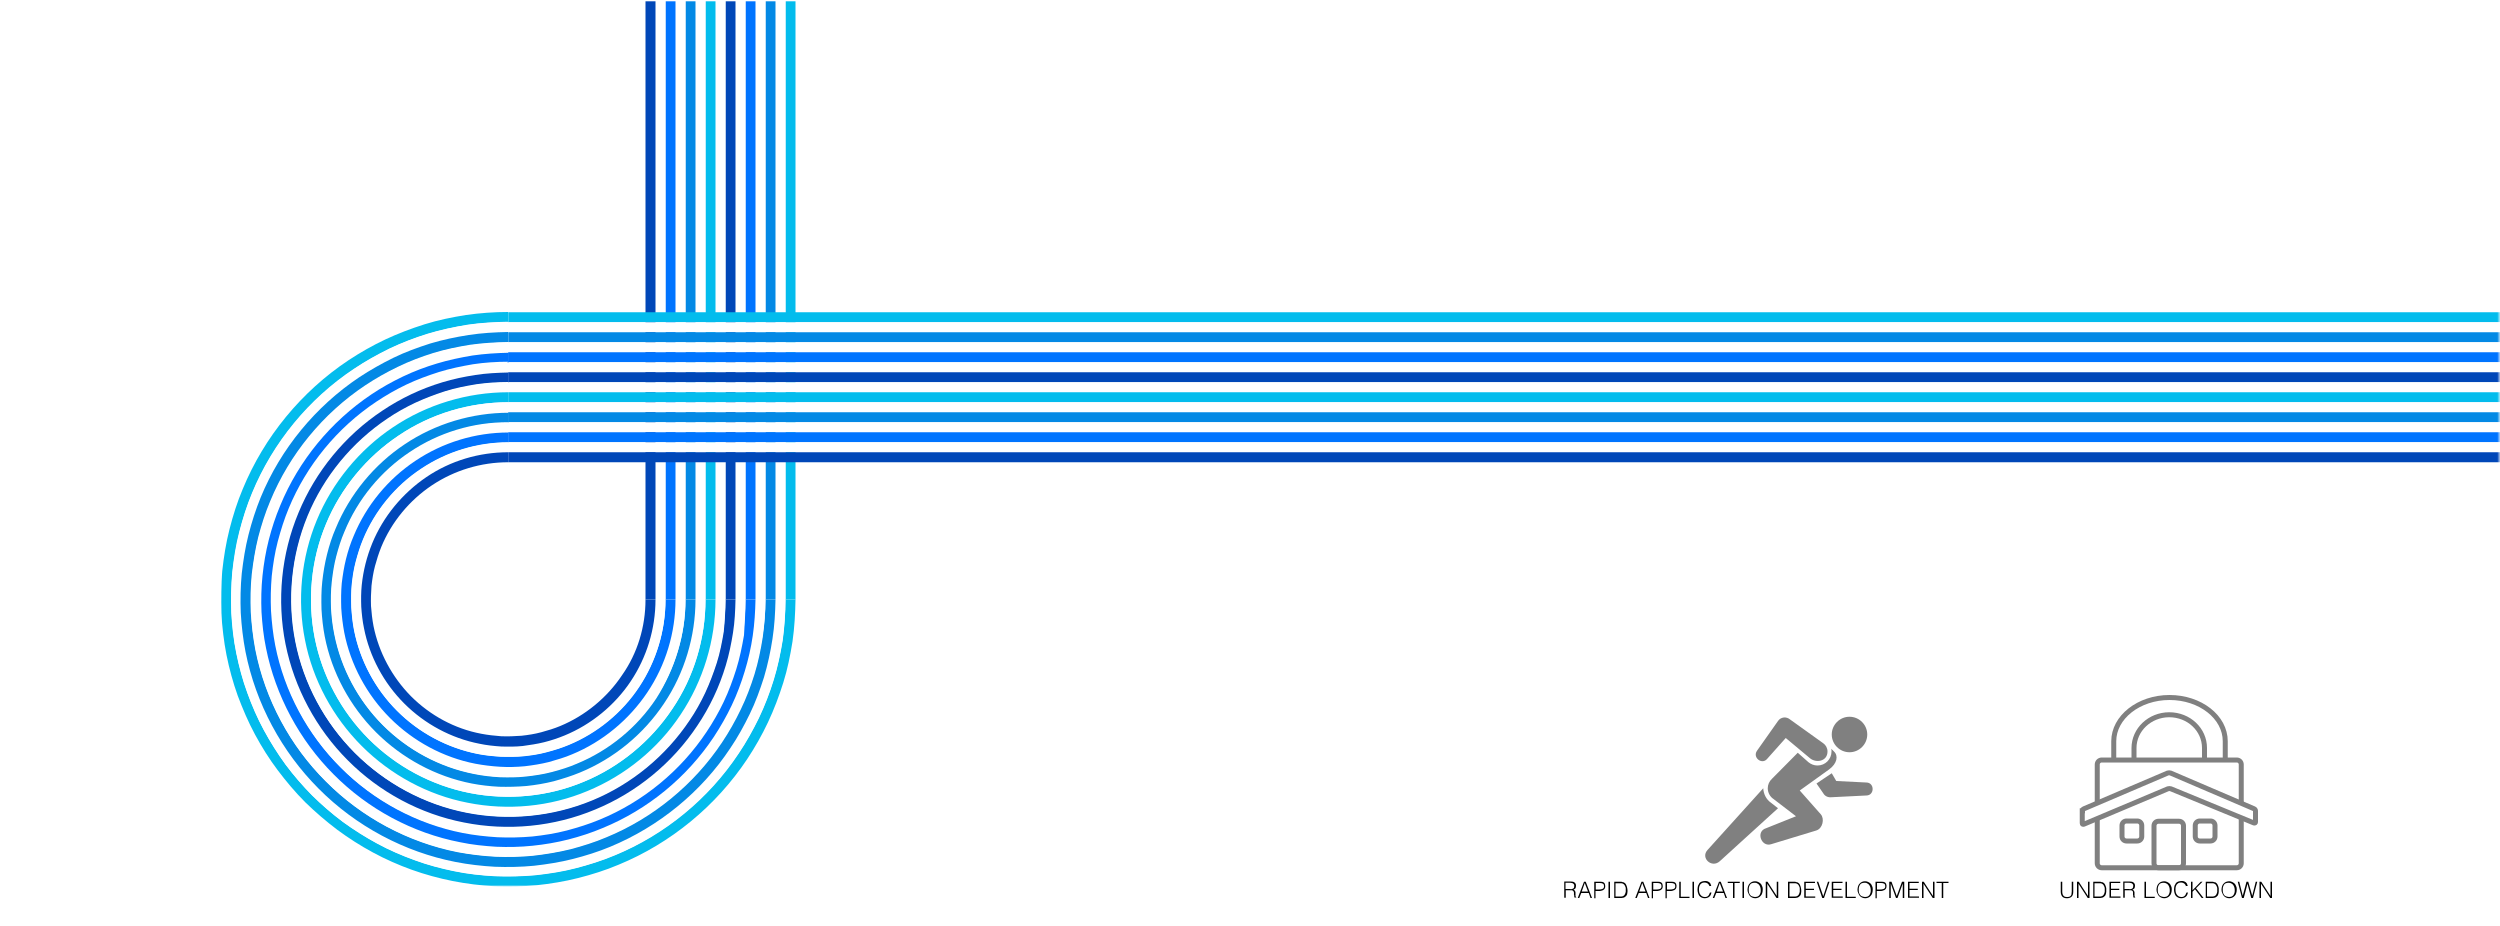 <?xml version="1.0" encoding="utf-8"?>
<!-- Generator: Adobe Illustrator 25.3.1, SVG Export Plug-In . SVG Version: 6.00 Build 0)  -->
<svg version="1.0" id="Layer_1" xmlns="http://www.w3.org/2000/svg" xmlns:xlink="http://www.w3.org/1999/xlink" x="0px" y="0px"
	 viewBox="0 0 1000 370.2" style="enable-background:new 0 0 1000 370.2;" xml:space="preserve">
<style type="text/css">
	.st0{fill:#FFFFFF;}
	.st1{filter:url(#Adobe_OpacityMaskFilter);}
	.st2{fill:url(#SVGID_2_);}
	.st3{mask:url(#SVGID_1_);}
	.st4{fill:none;}
	.st5{fill:#03BCED;}
	.st6{fill:#0389E5;}
	.st7{fill:#0074FF;}
	.st8{fill:#0047B8;}
	.st9{fill-rule:evenodd;clip-rule:evenodd;fill:#808080;}
	.st10{fill:none;stroke:#808080;stroke-width:2;stroke-miterlimit:10;}
</style>
<rect class="st0" width="1000" height="370.2"/>
<defs>
	<filter id="Adobe_OpacityMaskFilter" filterUnits="userSpaceOnUse" x="88.4" y="0.4" width="911.6" height="354.3">
		<feColorMatrix  type="matrix" values="1 0 0 0 0  0 1 0 0 0  0 0 1 0 0  0 0 0 1 0"/>
	</filter>
</defs>
<mask maskUnits="userSpaceOnUse" x="88.4" y="0.4" width="911.6" height="354.3" id="SVGID_1_">
	<g id="gradient" class="st1">
		<linearGradient id="SVGID_2_" gradientUnits="userSpaceOnUse" x1="76.141" y1="180.168" x2="1000" y2="180.168">
			<stop  offset="0.47" style="stop-color:#FFFFFF"/>
			<stop  offset="0.616" style="stop-color:#AAAAAA"/>
			<stop  offset="0.754" style="stop-color:#616161"/>
			<stop  offset="0.868" style="stop-color:#2D2D2D"/>
			<stop  offset="0.953" style="stop-color:#0C0C0C"/>
			<stop  offset="1" style="stop-color:#000000"/>
		</linearGradient>
		<path class="st2" d="M1000,360.3H76.1V0H1000V360.3z"/>
	</g>
</mask>
<g class="st3">
	<g>
		<g>
			<g>
				<path class="st4" d="M318.2,239.8h-60c0,10.9-3.2,21.5-9.2,30.5c-6,9-14.7,16.2-24.7,20.3c-2.5,1-5,1.8-7.6,2.5
					c-2.6,0.7-5.3,1.1-7.9,1.4c-2.7,0.2-5.4,0.3-8.1,0.2c-2.7-0.2-5.4-0.5-8-1c-10.5-2.1-20.4-7.4-28.1-15c-7.7-7.7-13-17.5-15-28.1
					c-0.5-2.6-0.8-5.3-1-8c-0.1-2.7,0-5.4,0.2-8.1c0.3-2.7,0.7-5.3,1.4-7.9c0.7-2.6,1.5-5.2,2.5-7.6c4.1-9.9,11.3-18.7,20.3-24.7
					c9-6,19.6-9.2,30.5-9.2v-60c-5.6,0.1-11.2,0.4-16.8,1.2c-5.6,0.9-11.1,2-16.5,3.7c-5.4,1.7-10.7,3.7-15.8,6.1
					c-5.1,2.4-10,5.2-14.7,8.3c-18.8,12.5-33.7,30.6-42.3,51.5c-2.2,5.2-3.9,10.6-5.3,16.1c-1.4,5.5-2.3,11.1-2.9,16.7
					c-0.5,5.6-0.6,11.2-0.4,16.8c0.3,5.6,1,11.2,2.1,16.8c1.1,5.5,2.6,11,4.5,16.3c1.9,5.3,4.2,10.5,6.9,15.5
					c2.7,5,5.7,9.7,9.1,14.3c3.4,4.5,7.1,8.8,11,12.8c4,4,8.3,7.6,12.8,11c4.5,3.4,9.3,6.4,14.3,9.1c5,2.7,10.2,4.9,15.5,6.9
					c5.3,1.9,10.8,3.4,16.3,4.5c5.5,1.1,11.2,1.7,16.8,2.1c5.6,0.2,11.2,0.1,16.8-0.4c5.6-0.6,11.2-1.5,16.7-2.9
					c5.5-1.4,10.9-3.1,16.1-5.3c20.9-8.6,39-23.5,51.5-42.3c3.1-4.7,5.9-9.6,8.3-14.7c2.4-5.1,4.4-10.4,6.1-15.8
					c1.7-5.4,2.8-10.9,3.7-16.5C317.8,251.1,318.2,245.4,318.2,239.8z"/>
				<path class="st5" d="M314.2,239.8h4c-0.1,5.6-0.4,11.2-1.2,16.8c-0.9,5.6-2,11.1-3.7,16.5c-1.7,5.4-3.7,10.7-6.1,15.8
					c-2.4,5.1-5.2,10-8.3,14.7c-12.5,18.8-30.6,33.7-51.5,42.3c-5.2,2.2-10.6,3.9-16.1,5.3c-5.5,1.4-11.1,2.3-16.7,2.9
					c-5.6,0.5-11.2,0.6-16.8,0.4c-5.6-0.3-11.2-1-16.8-2.1c-5.5-1.1-11-2.6-16.3-4.5c-5.3-1.9-10.5-4.2-15.5-6.9
					c-5-2.7-9.7-5.7-14.3-9.1c-4.5-3.4-8.8-7.1-12.8-11c-4-4-7.6-8.3-11-12.8c-3.4-4.5-6.4-9.3-9.1-14.3c-2.7-5-4.9-10.2-6.9-15.5
					c-1.9-5.3-3.4-10.8-4.5-16.3c-1.1-5.5-1.7-11.2-2.1-16.8c-0.2-5.6-0.1-11.2,0.4-16.8c0.6-5.6,1.5-11.2,2.9-16.7
					c1.4-5.5,3.1-10.9,5.3-16.1c8.6-20.9,23.5-39,42.3-51.5c4.7-3.1,9.6-5.9,14.7-8.3c5.1-2.4,10.4-4.4,15.8-6.1
					c5.4-1.7,10.9-2.8,16.5-3.7c5.6-0.8,11.2-1.2,16.8-1.2v4c-5.4,0.1-10.9,0.4-16.2,1.2c-5.4,0.8-10.7,2-15.9,3.6
					c-5.2,1.6-10.3,3.5-15.2,5.9c-4.9,2.4-9.7,5-14.2,8.1c-18.1,12.1-32.5,29.6-40.8,49.7c-2.1,5-3.8,10.2-5.1,15.5
					c-1.3,5.3-2.2,10.7-2.8,16.1c-0.5,5.4-0.6,10.8-0.4,16.3c0.3,5.4,0.9,10.8,2,16.2c1.1,5.3,2.5,10.6,4.4,15.8
					c1.9,5.1,4,10.1,6.6,14.9c2.6,4.8,5.5,9.4,8.7,13.8c3.3,4.4,6.8,8.5,10.6,12.3c3.9,3.8,8,7.4,12.3,10.6c4.4,3.2,9,6.1,13.8,8.7
					c4.8,2.6,9.8,4.8,14.9,6.6c5.1,1.9,10.4,3.3,15.8,4.4c5.3,1.1,10.8,1.7,16.2,2c5.4,0.2,10.8,0.1,16.3-0.4
					c5.4-0.6,10.8-1.4,16.1-2.8c5.3-1.4,10.5-3,15.5-5.1c20.2-8.3,37.7-22.7,49.7-40.8c3-4.5,5.7-9.3,8.1-14.2
					c2.3-4.9,4.3-10,5.9-15.2c1.6-5.2,2.7-10.6,3.6-15.9C313.8,250.7,314.2,245.3,314.2,239.8z"/>
				<g>
					<path class="st0" d="M310.2,239.8h4c-0.1,5.4-0.4,10.9-1.2,16.2c-0.8,5.4-2,10.7-3.6,15.9c-1.6,5.2-3.5,10.3-5.9,15.2
						c-2.4,4.9-5,9.7-8.1,14.2c-12.1,18.1-29.6,32.5-49.7,40.8c-5,2.1-10.2,3.8-15.5,5.1c-5.3,1.3-10.7,2.2-16.1,2.8
						c-5.4,0.5-10.8,0.6-16.3,0.4c-5.4-0.3-10.8-0.9-16.2-2c-5.3-1.1-10.6-2.5-15.8-4.4c-5.1-1.9-10.1-4-14.9-6.6
						c-4.8-2.6-9.4-5.5-13.8-8.7c-4.4-3.3-8.5-6.8-12.3-10.6c-3.8-3.9-7.4-8-10.6-12.3c-3.2-4.4-6.1-9-8.7-13.8
						c-2.6-4.8-4.8-9.8-6.6-14.9c-1.9-5.1-3.3-10.4-4.4-15.8c-1.1-5.3-1.7-10.8-2-16.2c-0.2-5.4-0.1-10.8,0.4-16.3
						c0.6-5.4,1.4-10.8,2.8-16.1c1.4-5.3,3-10.5,5.1-15.5c8.3-20.2,22.7-37.7,40.8-49.7c4.5-3,9.3-5.7,14.2-8.1
						c4.9-2.3,10-4.3,15.2-5.9c5.2-1.6,10.6-2.7,15.9-3.6c5.4-0.8,10.8-1.1,16.2-1.2v4c-5.2,0.1-10.5,0.4-15.7,1.2
						c-5.2,0.8-10.3,1.9-15.4,3.4c-5,1.6-10,3.4-14.7,5.7c-4.7,2.3-9.3,4.8-13.7,7.8c-17.5,11.6-31.3,28.5-39.4,48
						c-2,4.8-3.6,9.9-4.9,15c-1.3,5.1-2.1,10.3-2.7,15.5c-0.5,5.2-0.6,10.5-0.4,15.7c0.3,5.2,0.9,10.5,1.9,15.6
						c4,20.6,14.4,40,29.3,54.8c14.8,14.8,34.1,25.2,54.8,29.3c5.2,1,10.4,1.6,15.6,1.9c5.2,0.2,10.5,0.1,15.7-0.4
						c5.2-0.6,10.4-1.4,15.5-2.7c5.1-1.3,10.1-2.9,15-4.9c19.4-8,36.3-21.9,48-39.4c2.9-4.4,5.5-9,7.8-13.7
						c2.3-4.7,4.1-9.7,5.7-14.7c1.5-5,2.6-10.2,3.4-15.4C309.8,250.3,310.2,245.1,310.2,239.8z"/>
				</g>
				<path class="st6" d="M306.2,239.8h4c-0.1,5.2-0.4,10.5-1.2,15.7c-0.8,5.2-1.9,10.3-3.4,15.4c-1.6,5-3.4,10-5.7,14.7
					c-2.3,4.7-4.8,9.3-7.8,13.7c-11.6,17.5-28.5,31.3-48,39.4c-4.8,2-9.9,3.6-15,4.9c-5.1,1.3-10.3,2.1-15.5,2.7
					c-5.2,0.5-10.5,0.6-15.7,0.4c-5.2-0.3-10.5-0.9-15.6-1.9c-20.6-4-40-14.4-54.8-29.3c-14.8-14.8-25.2-34.1-29.3-54.8
					c-1-5.2-1.6-10.4-1.9-15.6c-0.2-5.2-0.1-10.5,0.4-15.7c0.6-5.2,1.4-10.4,2.7-15.5c1.3-5.1,2.9-10.1,4.9-15
					c8-19.4,21.9-36.3,39.4-48c4.4-2.9,9-5.5,13.7-7.8c4.7-2.3,9.7-4.1,14.7-5.7c5-1.5,10.2-2.6,15.4-3.4c5.2-0.8,10.4-1.1,15.7-1.2
					v4c-5,0.1-10.1,0.4-15.1,1.1c-5,0.8-9.9,1.8-14.8,3.3c-4.8,1.5-9.6,3.3-14.1,5.5c-4.6,2.2-9,4.7-13.2,7.5
					c-16.8,11.2-30.2,27.5-37.9,46.2c-2,4.7-3.5,9.5-4.8,14.4c-1.2,4.9-2,9.9-2.6,14.9c-0.5,5-0.6,10.1-0.4,15.1
					c0.3,5,0.9,10.1,1.8,15c3.9,19.9,13.9,38.5,28.2,52.7c14.2,14.3,32.8,24.3,52.7,28.2c5,1,10,1.6,15,1.8c5,0.2,10.1,0.1,15.1-0.4
					c5-0.5,10-1.3,14.9-2.6c4.9-1.3,9.7-2.8,14.4-4.8c18.7-7.7,35-21.1,46.2-37.9c2.8-4.2,5.3-8.6,7.5-13.2c2.2-4.6,4-9.3,5.5-14.1
					c1.5-4.8,2.5-9.8,3.3-14.8C305.8,249.9,306.2,244.9,306.2,239.8z"/>
				<g>
					<path class="st0" d="M302.2,239.8h4c-0.1,5-0.4,10.1-1.1,15.1c-0.8,5-1.8,9.9-3.3,14.8c-1.5,4.8-3.3,9.6-5.5,14.1
						c-2.2,4.6-4.7,9-7.5,13.2c-11.2,16.8-27.5,30.2-46.2,37.9c-4.7,2-9.5,3.5-14.4,4.8c-4.9,1.2-9.9,2-14.9,2.6
						c-5,0.5-10.1,0.6-15.1,0.4c-5-0.3-10.1-0.9-15-1.8c-19.9-3.9-38.5-13.9-52.7-28.2c-14.3-14.2-24.3-32.8-28.2-52.7
						c-1-5-1.6-10-1.8-15c-0.2-5-0.1-10.1,0.4-15.1c0.5-5,1.3-10,2.6-14.9c1.3-4.9,2.8-9.7,4.8-14.4c7.7-18.7,21.1-35,37.9-46.2
						c4.2-2.8,8.6-5.3,13.2-7.5c4.6-2.2,9.3-4,14.1-5.5c4.8-1.5,9.8-2.5,14.8-3.3c5-0.7,10-1.1,15.1-1.1v4
						c-4.8,0.1-9.7,0.4-14.5,1.1c-4.8,0.7-9.6,1.8-14.2,3.2c-4.6,1.4-9.2,3.1-13.6,5.2c-4.4,2.1-8.6,4.5-12.7,7.2
						c-16.2,10.8-29,26.4-36.4,44.4c-1.9,4.5-3.4,9.1-4.6,13.8c-1.2,4.7-2,9.5-2.5,14.3c-0.5,4.8-0.6,9.7-0.4,14.5
						c0.3,4.8,0.8,9.7,1.8,14.4c3.7,19.1,13.3,36.9,27.1,50.6c13.7,13.7,31.6,23.3,50.6,27.1c4.8,1,9.6,1.5,14.4,1.8
						c4.8,0.2,9.7,0.1,14.5-0.4c4.8-0.5,9.6-1.3,14.3-2.5c4.7-1.2,9.3-2.7,13.8-4.6c18-7.4,33.6-20.3,44.4-36.4
						c2.7-4,5.1-8.3,7.2-12.7c2.1-4.4,3.8-8.9,5.2-13.6c1.4-4.6,2.4-9.4,3.2-14.2C301.9,249.5,302.2,244.7,302.2,239.8z"/>
				</g>
				<path class="st7" d="M298.2,239.8h4c-0.1,4.8-0.4,9.7-1.1,14.5c-0.7,4.8-1.8,9.6-3.2,14.2c-1.4,4.6-3.1,9.2-5.2,13.6
					c-2.1,4.4-4.5,8.6-7.2,12.7c-10.8,16.2-26.4,29-44.4,36.4c-4.5,1.9-9.1,3.4-13.8,4.6c-4.7,1.2-9.5,2-14.3,2.5
					c-4.8,0.5-9.7,0.6-14.5,0.4c-4.8-0.3-9.7-0.8-14.4-1.8c-19.1-3.7-36.9-13.3-50.6-27.1c-13.7-13.7-23.3-31.6-27.1-50.6
					c-1-4.8-1.5-9.6-1.8-14.4c-0.2-4.8-0.1-9.7,0.4-14.5c0.5-4.8,1.3-9.6,2.5-14.3c1.2-4.7,2.7-9.3,4.6-13.8
					c7.4-18,20.3-33.6,36.4-44.4c4-2.7,8.3-5.1,12.7-7.2c4.4-2.1,8.9-3.8,13.6-5.2c4.6-1.4,9.4-2.4,14.2-3.2c4.8-0.7,9.7-1,14.5-1.1
					v4c-4.6,0.1-9.3,0.3-13.9,1c-4.6,0.7-9.2,1.7-13.6,3.1c-4.4,1.4-8.8,3-13,5c-4.2,2-8.3,4.3-12.1,6.9
					c-15.5,10.3-27.8,25.3-35,42.6c-1.8,4.3-3.2,8.8-4.4,13.3c-1.1,4.5-1.9,9.1-2.4,13.8c-0.4,4.6-0.5,9.3-0.3,13.9
					c0.3,4.6,0.8,9.3,1.7,13.9c3.6,18.3,12.8,35.4,26,48.6c13.1,13.2,30.3,22.4,48.6,26c4.6,0.9,9.2,1.4,13.9,1.7
					c4.6,0.2,9.3,0.1,13.9-0.3c4.6-0.5,9.2-1.2,13.8-2.4c4.5-1.2,9-2.6,13.3-4.4c17.2-7.1,32.2-19.4,42.6-35
					c2.6-3.9,4.9-7.9,6.9-12.1c2-4.2,3.6-8.6,5-13c1.4-4.5,2.3-9,3.1-13.6C297.9,249.1,298.2,244.5,298.2,239.8z"/>
				<g>
					<path class="st0" d="M294.2,239.8h4c-0.1,4.6-0.3,9.3-1,13.9c-0.7,4.6-1.7,9.2-3.1,13.6c-1.4,4.4-3,8.8-5,13
						c-2,4.2-4.3,8.3-6.9,12.1c-10.3,15.5-25.3,27.8-42.6,35c-4.3,1.8-8.8,3.2-13.3,4.4c-4.5,1.1-9.1,1.9-13.8,2.4
						c-4.6,0.4-9.3,0.5-13.9,0.3c-4.6-0.3-9.3-0.8-13.9-1.7c-18.3-3.6-35.4-12.8-48.6-26c-13.2-13.1-22.4-30.3-26-48.6
						c-0.9-4.6-1.4-9.2-1.7-13.9c-0.2-4.6-0.1-9.3,0.3-13.9c0.5-4.6,1.2-9.2,2.4-13.8c1.2-4.5,2.6-9,4.4-13.3
						c7.1-17.2,19.4-32.2,35-42.6c3.9-2.6,7.9-4.9,12.1-6.9c4.2-2,8.6-3.6,13-5c4.5-1.4,9-2.3,13.6-3.1c4.6-0.7,9.3-1,13.9-1v4
						c-4.5,0.1-8.9,0.3-13.3,1c-4.4,0.7-8.8,1.6-13.1,2.9c-4.3,1.3-8.5,2.9-12.5,4.8c-4,1.9-7.9,4.1-11.6,6.6
						c-14.9,9.9-26.7,24.3-33.5,40.8c-6.9,16.5-8.7,35-5.2,52.5c3.4,17.5,12.2,33.9,24.9,46.5c12.6,12.6,29,21.4,46.5,24.9
						c17.5,3.5,36,1.7,52.5-5.2c16.5-6.8,30.9-18.6,40.8-33.5c2.5-3.7,4.7-7.6,6.6-11.6c1.9-4,3.5-8.2,4.8-12.5
						c1.3-4.3,2.2-8.6,2.9-13.1C293.9,248.7,294.2,244.3,294.2,239.8z"/>
				</g>
				<path class="st8" d="M290.2,239.8h4c-0.1,4.5-0.3,8.9-1,13.3c-0.7,4.4-1.6,8.8-2.9,13.1c-1.3,4.3-2.9,8.5-4.8,12.5
					c-1.9,4-4.1,7.9-6.6,11.6c-9.9,14.9-24.3,26.7-40.8,33.5c-16.5,6.9-35,8.7-52.5,5.2c-17.5-3.4-33.9-12.2-46.5-24.9
					c-12.6-12.6-21.4-29-24.9-46.5c-3.5-17.5-1.7-36,5.2-52.5c6.8-16.5,18.6-30.9,33.5-40.8c3.7-2.5,7.6-4.7,11.6-6.6
					c4-1.9,8.2-3.5,12.5-4.8c4.3-1.3,8.6-2.2,13.1-2.9c4.4-0.7,8.9-0.9,13.3-1v4c-4.3,0.1-8.5,0.3-12.7,0.9
					c-4.2,0.7-8.4,1.5-12.5,2.8c-4.1,1.3-8.1,2.8-11.9,4.6c-3.8,1.9-7.6,3.9-11.1,6.3c-14.2,9.5-25.5,23.2-32,39
					c-6.6,15.8-8.3,33.5-4.9,50.2c3.3,16.8,11.7,32.4,23.8,44.5c12.1,12.1,27.7,20.5,44.5,23.8c16.7,3.3,34.4,1.6,50.2-4.9
					c15.8-6.5,29.5-17.8,39-32c2.4-3.5,4.5-7.3,6.3-11.1c1.8-3.9,3.3-7.9,4.6-11.9c1.3-4.1,2.1-8.3,2.8-12.5
					C289.9,248.4,290.2,244.1,290.2,239.8z"/>
				<g>
					<path class="st0" d="M286.2,239.8h4c-0.1,4.3-0.3,8.5-0.9,12.7c-0.7,4.2-1.5,8.4-2.8,12.5c-1.3,4.1-2.8,8.1-4.6,11.9
						c-1.9,3.8-3.9,7.6-6.3,11.1c-9.5,14.2-23.2,25.5-39,32c-15.8,6.6-33.5,8.3-50.2,4.9c-16.8-3.3-32.4-11.7-44.5-23.8
						c-12.1-12.1-20.5-27.7-23.8-44.5c-3.3-16.7-1.6-34.4,4.9-50.2c6.5-15.8,17.8-29.5,32-39c3.5-2.4,7.3-4.5,11.1-6.3
						c3.9-1.8,7.9-3.3,11.9-4.6c4.1-1.3,8.3-2.1,12.5-2.8c4.2-0.6,8.5-0.9,12.7-0.9v4c-16.3,0-32.5,4.9-46.1,14
						c-13.6,9-24.3,22.2-30.5,37.2c-6.3,15-7.9,31.9-4.7,47.9c3.1,16,11.2,30.9,22.7,42.4c11.5,11.5,26.5,19.6,42.4,22.7
						c16,3.2,32.9,1.5,47.9-4.7c15-6.2,28.2-17,37.2-30.5C281.3,272.4,286.2,256.1,286.2,239.8z"/>
				</g>
				<path class="st5" d="M282.2,239.8h4c0,16.3-4.9,32.5-14,46.1c-9,13.6-22.2,24.3-37.2,30.5c-15,6.3-31.9,7.9-47.9,4.7
					c-16-3.1-30.9-11.2-42.4-22.7C133.2,286.9,125.1,272,122,256c-3.2-16-1.5-32.9,4.7-47.9c6.2-15,17-28.2,30.5-37.2
					c13.5-9.1,29.8-14,46.1-14v4c-15.5,0-31,4.6-43.8,13.3c-12.9,8.6-23.2,21.1-29.1,35.4c-6,14.3-7.5,30.4-4.5,45.6
					c3,15.2,10.6,29.4,21.6,40.4c11,11,25.2,18.6,40.4,21.6c15.2,3,31.3,1.5,45.6-4.5c14.3-5.9,26.8-16.2,35.4-29.1
					C277.6,270.8,282.2,255.4,282.2,239.8z"/>
				<g>
					<path class="st0" d="M278.2,239.8h4c0,15.5-4.6,31-13.3,43.8c-8.6,12.9-21.1,23.2-35.4,29.1c-14.3,6-30.4,7.5-45.6,4.5
						c-15.2-3-29.4-10.6-40.4-21.6c-11-11-18.6-25.2-21.6-40.4c-3-15.2-1.5-31.3,4.5-45.6c5.9-14.3,16.2-26.8,29.1-35.4
						c12.9-8.7,28.3-13.3,43.8-13.3v4c-14.7,0-29.4,4.4-41.6,12.6c-12.3,8.2-22,20-27.6,33.6c-1.4,3.4-2.5,6.9-3.5,10.5
						c-0.9,3.6-1.5,7.2-1.9,10.9c-0.3,3.7-0.4,7.4-0.3,11c0.2,3.7,0.6,7.3,1.3,10.9c2.8,14.4,10.1,27.9,20.5,38.3
						c10.4,10.4,23.9,17.7,38.3,20.5c3.6,0.7,7.3,1.1,10.9,1.3c3.7,0.1,7.4,0.1,11-0.3c3.7-0.4,7.3-1,10.9-1.9
						c3.6-0.9,7.1-2,10.5-3.5c13.6-5.6,25.5-15.4,33.6-27.6C273.8,269.2,278.2,254.6,278.2,239.8z"/>
				</g>
				<path class="st6" d="M274.2,239.8h4c0,14.7-4.4,29.4-12.6,41.6c-8.2,12.3-20,22-33.6,27.6c-3.4,1.4-6.9,2.5-10.5,3.5
					c-3.6,0.9-7.2,1.5-10.9,1.9c-3.7,0.3-7.4,0.4-11,0.3c-3.7-0.2-7.3-0.6-10.9-1.3c-14.4-2.8-27.9-10.1-38.3-20.5
					c-10.4-10.4-17.7-23.9-20.5-38.3c-0.7-3.6-1.1-7.3-1.3-10.9c-0.1-3.7-0.1-7.4,0.3-11c0.4-3.7,1-7.3,1.9-10.9
					c0.9-3.6,2-7.1,3.5-10.5c5.6-13.6,15.4-25.5,27.6-33.6c12.2-8.2,26.9-12.6,41.6-12.6v4c-14,0-27.8,4.2-39.4,11.9
					c-11.6,7.7-20.8,19-26.1,31.8c-1.3,3.2-2.4,6.5-3.3,9.9c-0.9,3.4-1.4,6.8-1.8,10.3c-0.3,3.5-0.4,7-0.3,10.5
					c0.2,3.5,0.6,6.9,1.3,10.4c2.7,13.6,9.5,26.4,19.4,36.3c9.9,9.9,22.6,16.7,36.3,19.4c3.4,0.7,6.9,1.1,10.4,1.3
					c3.5,0.1,7,0.1,10.5-0.3c3.5-0.4,6.9-0.9,10.3-1.8c3.4-0.9,6.7-1.9,9.9-3.3c12.9-5.3,24.1-14.5,31.8-26.1
					C270,267.6,274.2,253.8,274.2,239.8z"/>
				<g>
					<path class="st0" d="M270.2,239.8h4c0,14-4.2,27.8-11.9,39.4c-7.7,11.6-19,20.8-31.8,26.1c-3.2,1.3-6.5,2.4-9.9,3.3
						c-3.4,0.9-6.8,1.4-10.3,1.8c-3.5,0.3-7,0.4-10.5,0.3c-3.5-0.2-6.9-0.6-10.4-1.3c-13.6-2.7-26.4-9.5-36.3-19.4
						c-9.9-9.9-16.7-22.6-19.4-36.3c-0.7-3.4-1.1-6.9-1.3-10.4c-0.1-3.5-0.1-7,0.3-10.5c0.4-3.5,0.9-6.9,1.8-10.3
						c0.9-3.4,1.9-6.7,3.3-9.9c5.3-12.9,14.5-24.1,26.1-31.8c11.6-7.8,25.4-12,39.4-11.9v4c-13.2,0-26.2,3.9-37.2,11.3
						c-10.9,7.3-19.7,17.9-24.7,30c-1.3,3-2.2,6.2-3.1,9.3c-0.8,3.2-1.3,6.4-1.7,9.7c-0.3,3.3-0.4,6.6-0.2,9.9
						c0.2,3.3,0.6,6.6,1.2,9.8c2.5,12.9,9,24.9,18.3,34.2c9.3,9.3,21.4,15.8,34.2,18.3c3.2,0.6,6.5,1,9.8,1.2
						c3.3,0.1,6.6,0.1,9.9-0.2c3.3-0.4,6.5-0.9,9.7-1.7c3.2-0.8,6.3-1.8,9.3-3.1c12.1-5,22.7-13.7,30-24.7
						C266.3,266.1,270.2,253,270.2,239.8z"/>
				</g>
				<path class="st7" d="M266.2,239.8h4c0,13.2-3.9,26.2-11.3,37.2c-7.3,10.9-17.9,19.7-30,24.7c-3,1.3-6.2,2.2-9.3,3.1
					c-3.2,0.8-6.4,1.3-9.7,1.7c-3.3,0.3-6.6,0.4-9.9,0.2c-3.3-0.2-6.6-0.6-9.8-1.2c-12.9-2.5-24.9-9-34.2-18.3
					c-9.3-9.3-15.8-21.4-18.3-34.2c-0.6-3.2-1-6.5-1.2-9.8c-0.1-3.3-0.1-6.6,0.2-9.9c0.4-3.3,0.9-6.5,1.7-9.7
					c0.8-3.2,1.8-6.3,3.1-9.3c5-12.1,13.7-22.7,24.7-30c10.9-7.3,23.9-11.3,37.2-11.3v4c-12.4,0-24.6,3.7-34.9,10.6
					c-10.3,6.8-18.5,16.9-23.2,28.2c-1.2,2.8-2.1,5.8-2.9,8.8c-0.8,3-1.2,6-1.6,9.1c-0.3,3.1-0.3,6.2-0.2,9.3
					c0.2,3.1,0.5,6.2,1.1,9.2c2.4,12.1,8.4,23.4,17.2,32.2c8.8,8.8,20.1,14.8,32.2,17.2c3,0.6,6.1,0.9,9.2,1.1
					c3.1,0.1,6.2,0.1,9.3-0.2c3.1-0.3,6.1-0.8,9.1-1.6c3-0.8,5.9-1.7,8.8-2.9c11.4-4.7,21.4-12.9,28.2-23.2
					C262.5,264.5,266.2,252.3,266.2,239.8z"/>
				<g>
					<path class="st0" d="M262.2,239.8h4c0,12.4-3.7,24.6-10.6,34.9c-6.8,10.3-16.9,18.5-28.2,23.2c-2.8,1.2-5.8,2.1-8.8,2.9
						c-3,0.8-6,1.2-9.1,1.6c-3.1,0.3-6.2,0.3-9.3,0.2c-3.1-0.2-6.2-0.5-9.2-1.1c-12.1-2.4-23.4-8.4-32.2-17.2
						c-8.8-8.8-14.8-20.1-17.2-32.2c-0.6-3-0.9-6.1-1.1-9.2c-0.1-3.1-0.1-6.2,0.2-9.3c0.3-3.1,0.8-6.1,1.6-9.1
						c0.8-3,1.7-5.9,2.9-8.8c4.7-11.4,12.9-21.4,23.2-28.2c10.3-6.9,22.5-10.6,34.9-10.6v4c-11.7,0-23.1,3.5-32.7,9.9
						c-9.6,6.4-17.3,15.8-21.7,26.5c-1.1,2.7-2,5.4-2.7,8.2c-0.7,2.8-1.1,5.7-1.5,8.5c-0.3,2.9-0.3,5.8-0.2,8.7
						c0.2,2.9,0.5,5.8,1.1,8.6c2.2,11.3,7.9,21.9,16.1,30.1c8.2,8.2,18.8,13.9,30.1,16.1c2.8,0.6,5.7,0.9,8.6,1.1
						c2.9,0.1,5.8,0.1,8.7-0.2c2.9-0.3,5.7-0.8,8.5-1.5c2.8-0.7,5.5-1.6,8.2-2.7c10.7-4.4,20-12.1,26.5-21.7
						C258.8,262.9,262.2,251.5,262.2,239.8z"/>
				</g>
				<path class="st8" d="M258.2,239.8h4c0,11.7-3.5,23.1-9.9,32.7c-6.4,9.6-15.8,17.3-26.5,21.7c-2.7,1.1-5.4,2-8.2,2.7
					c-2.8,0.7-5.7,1.1-8.5,1.5c-2.9,0.3-5.8,0.3-8.7,0.2c-2.9-0.2-5.8-0.5-8.6-1.1c-11.3-2.2-21.9-7.9-30.1-16.1
					c-8.2-8.2-13.9-18.8-16.1-30.1c-0.6-2.8-0.9-5.7-1.1-8.6c-0.1-2.9-0.1-5.8,0.2-8.7c0.3-2.9,0.8-5.7,1.5-8.5
					c0.7-2.8,1.6-5.5,2.7-8.2c4.4-10.7,12.1-20,21.7-26.5c9.6-6.5,21-9.9,32.7-9.9v4c-10.9,0-21.5,3.2-30.5,9.2
					c-9,6-16.2,14.7-20.3,24.7c-1,2.5-1.8,5-2.5,7.6c-0.7,2.6-1.1,5.3-1.4,7.9c-0.2,2.7-0.3,5.4-0.2,8.1c0.2,2.7,0.5,5.4,1,8
					c2.1,10.5,7.4,20.4,15,28.1c7.7,7.7,17.5,13,28.1,15c2.6,0.5,5.3,0.8,8,1c2.7,0.1,5.4,0,8.1-0.2c2.7-0.3,5.3-0.7,7.9-1.4
					c2.6-0.7,5.2-1.5,7.6-2.5c9.9-4.1,18.7-11.3,24.7-20.3C255,261.3,258.2,250.7,258.2,239.8z"/>
			</g>
		</g>
	</g>
	<g>
		<g>
			<g>
				<rect x="258.2" y="0.4" class="st4" width="60" height="239.4"/>
				<rect x="314.2" y="0.4" class="st5" width="4" height="239.4"/>
				<g>
					<rect x="310.2" y="0.4" class="st0" width="4" height="239.4"/>
				</g>
				<rect x="306.2" y="0.4" class="st6" width="4" height="239.4"/>
				<g>
					<rect x="302.2" y="0.4" class="st0" width="4" height="239.4"/>
				</g>
				<rect x="298.2" y="0.4" class="st7" width="4" height="239.4"/>
				<g>
					<rect x="294.2" y="0.4" class="st0" width="4" height="239.4"/>
				</g>
				<rect x="290.2" y="0.4" class="st8" width="4" height="239.4"/>
				<g>
					<rect x="286.2" y="0.4" class="st0" width="4" height="239.4"/>
				</g>
				<rect x="282.2" y="0.4" class="st5" width="4" height="239.4"/>
				<g>
					<rect x="278.2" y="0.4" class="st0" width="4" height="239.4"/>
				</g>
				<rect x="274.2" y="0.4" class="st6" width="4" height="239.4"/>
				<g>
					<rect x="270.2" y="0.4" class="st0" width="4" height="239.4"/>
				</g>
				<rect x="266.2" y="0.4" class="st7" width="4" height="239.4"/>
				<g>
					<rect x="262.2" y="0.4" class="st0" width="4" height="239.4"/>
				</g>
				<rect x="258.2" y="0.4" class="st8" width="4" height="239.4"/>
			</g>
		</g>
	</g>
	<g>
		<g>
			<g>
				<rect x="203.3" y="124.9" class="st4" width="796.7" height="60"/>
				<rect x="203.3" y="124.9" class="st5" width="796.7" height="4"/>
				<g>
					<rect x="203.3" y="128.9" class="st0" width="796.7" height="4"/>
				</g>
				<rect x="203.3" y="132.9" class="st6" width="796.7" height="4"/>
				<g>
					<rect x="203.3" y="136.9" class="st0" width="796.7" height="4"/>
				</g>
				<rect x="203.3" y="140.9" class="st7" width="796.7" height="4"/>
				<g>
					<rect x="203.3" y="144.9" class="st0" width="796.7" height="4"/>
				</g>
				<rect x="203.3" y="148.9" class="st8" width="796.7" height="4"/>
				<g>
					<rect x="203.3" y="152.9" class="st0" width="796.7" height="4"/>
				</g>
				<rect x="203.3" y="156.9" class="st5" width="796.7" height="4"/>
				<g>
					<rect x="203.3" y="160.9" class="st0" width="796.7" height="4"/>
				</g>
				<rect x="203.3" y="164.9" class="st6" width="796.7" height="4"/>
				<g>
					<rect x="203.3" y="168.9" class="st0" width="796.7" height="4"/>
				</g>
				<rect x="203.3" y="172.9" class="st7" width="796.7" height="4"/>
				<g>
					<rect x="203.3" y="176.9" class="st0" width="796.7" height="4"/>
				</g>
				<rect x="203.3" y="180.9" class="st8" width="796.7" height="4"/>
			</g>
		</g>
	</g>
</g>
<path class="st9" d="M706.9,303.5c-2.1,2.6-6-0.5-4.1-3.2l8.4-11.9c0.5-0.8,1.4-1.3,2.3-1.4c0.9-0.1,1.8,0.2,2.4,0.7l13.4,9.6
	c1,0.7,1.7,1.9,1.7,3.3c0,4-4.6,4.7-7,2.7l-9.7-8.1L706.9,303.5L706.9,303.5z M729.3,317.3l-2.7-3.9l6.1-4.1l1.8,3.1l12,0.6
	c3.4,0,3.4,5.2,0,5.2l-14.1,0.7C731.1,319,729.9,318.4,729.3,317.3L729.3,317.3z M732.5,299.5l1.1,1.1c1.8,1.7,1.3,4.8-2,7.2
	l-11.7,8.4l8.4,9.5c1.6,1.8,0.8,5.7-1.8,6.5l-18.1,5.5c-3.9,1.2-6.2-5.1-2-6.4l12-4.8l-9-6.9c-1.4-0.9-2.3-2.6-2.3-4.3
	c0-1.4,0.6-2.8,1.7-3.8l10.3-10.4l4.3,3.8c1,0.8,2.2,1.3,3.6,1.3c3.1,0,5.6-2.5,5.6-5.6C732.6,300.2,732.6,299.8,732.5,299.5
	L732.5,299.5z M705.3,315.3L683,340c-2.9,3.2,1.7,7.4,4.9,4.5l23.3-21.2l-2.8-2.2C706.5,319.8,705.4,317.6,705.3,315.3L705.3,315.3z
	 M739.8,286.7c3.9,0,7.1,3.2,7.1,7.1c0,3.9-3.2,7.1-7.1,7.1c-3.9,0-7.1-3.2-7.1-7.1C732.7,289.9,735.9,286.7,739.8,286.7
	L739.8,286.7z"/>
<path class="st10" d="M845.5,303.6v-7.1c0-9.6,10-17.5,22.3-17.5s22.3,7.8,22.3,17.5v7.1"/>
<path class="st10" d="M853.6,303.6v-4.4c0-7.3,6.3-13.3,14.1-13.3s14.1,5.9,14.1,13.3v4.4"/>
<path class="st10" d="M894.7,347.1h-54c-1,0-1.8-0.8-1.8-1.8v-39.5c0-1,0.8-1.8,1.8-1.8h54c1,0,1.8,0.8,1.8,1.8v39.5
	C896.5,346.3,895.7,347.1,894.7,347.1z"/>
<path class="st10" d="M871.6,347.1h-8.2c-1,0-1.8-0.8-1.8-1.8v-15c0-1,0.8-1.8,1.8-1.8h8.2c1,0,1.8,0.8,1.8,1.8v15
	C873.4,346.3,872.6,347.1,871.6,347.1z"/>
<path class="st10" d="M854.9,336.4h-4.3c-1,0-1.8-0.8-1.8-1.8v-4.4c0-1,0.8-1.8,1.8-1.8h4.3c1,0,1.8,0.8,1.8,1.8v4.4
	C856.7,335.6,855.9,336.4,854.9,336.4z"/>
<path class="st10" d="M884.2,336.4h-4.3c-1,0-1.8-0.8-1.8-1.8v-4.4c0-1,0.8-1.8,1.8-1.8h4.3c1,0,1.8,0.8,1.8,1.8v4.4
	C886,335.6,885.2,336.4,884.2,336.4z"/>
<g>
	<path class="st0" d="M833,324.3c0-0.3,0.2-0.7,0.6-0.8l33.5-14.3c0.3-0.1,0.8-0.1,1.1,0l33.4,14.3c0.3,0.1,0.6,0.5,0.6,0.8v4.5
		c0,0.3-0.2,0.5-0.6,0.4l-33.3-13.7c-0.3-0.1-0.8-0.1-1.1,0l-33.7,14.2c-0.3,0.1-0.6,0-0.6-0.4V324.3z"/>
	<path class="st10" d="M833,324.3c0-0.3,0.2-0.7,0.6-0.8l33.5-14.3c0.3-0.1,0.8-0.1,1.1,0l33.4,14.3c0.3,0.1,0.6,0.5,0.6,0.8v4.5
		c0,0.3-0.2,0.5-0.6,0.4l-33.3-13.7c-0.3-0.1-0.8-0.1-1.1,0l-33.7,14.2c-0.3,0.1-0.6,0-0.6-0.4V324.3z"/>
</g>
<g>
	<path d="M824.3,352.7h0.6v3.9c0,0.8,0.2,1.4,0.5,1.7c0.3,0.4,0.8,0.5,1.4,0.5c0.3,0,0.6,0,0.9-0.1s0.4-0.2,0.6-0.4
		c0.2-0.2,0.3-0.4,0.3-0.7s0.1-0.6,0.1-1v-3.9h0.6v4c0,0.8-0.2,1.5-0.6,1.9c-0.4,0.4-1,0.7-1.9,0.7c-0.8,0-1.5-0.2-1.9-0.7
		s-0.6-1.1-0.6-1.9V352.7z"/>
	<path d="M831.4,353.5L831.4,353.5l0,5.7h-0.6v-6.5h0.7l3.7,5.7h0v-5.7h0.6v6.5h-0.7L831.4,353.5z"/>
	<path d="M837.3,359.2v-6.5h2.2c0.2,0,0.4,0,0.5,0c0.2,0,0.3,0,0.5,0.1s0.3,0.1,0.5,0.1s0.3,0.2,0.5,0.3c0.2,0.2,0.4,0.3,0.5,0.6
		c0.1,0.2,0.2,0.5,0.3,0.7c0.1,0.2,0.1,0.5,0.2,0.8c0,0.3,0,0.5,0,0.7s0,0.4,0,0.7s-0.1,0.4-0.1,0.7c-0.1,0.2-0.1,0.4-0.2,0.6
		c-0.1,0.2-0.2,0.4-0.4,0.5c-0.2,0.2-0.3,0.3-0.5,0.4c-0.2,0.1-0.4,0.2-0.6,0.2s-0.4,0.1-0.6,0.1c-0.2,0-0.4,0-0.6,0H837.3z
		 M837.9,358.6h1.5c0.3,0,0.5,0,0.8,0c0.2,0,0.5-0.1,0.7-0.2c0.2-0.1,0.4-0.3,0.5-0.4c0.1-0.2,0.2-0.4,0.3-0.6
		c0.1-0.2,0.1-0.4,0.2-0.7c0-0.2,0-0.5,0-0.7c0-0.2,0-0.5,0-0.7c0-0.2-0.1-0.5-0.2-0.7s-0.2-0.4-0.3-0.6c-0.1-0.2-0.3-0.3-0.6-0.5
		c-0.2-0.1-0.4-0.2-0.7-0.2c-0.3,0-0.5,0-0.8,0h-1.5V358.6z"/>
	<path d="M843.8,359.2v-6.5h4.3v0.5h-3.7v2.3h3.3v0.5h-3.3v2.6h3.8v0.5H843.8z"/>
	<path d="M849.9,356.2v2.9l-0.6,0v-6.5h2.5c0.7,0,1.3,0.1,1.6,0.4c0.4,0.3,0.6,0.7,0.6,1.3c0,0.4-0.1,0.7-0.2,1
		c-0.2,0.2-0.4,0.4-0.8,0.6c0.2,0.1,0.3,0.2,0.5,0.3c0.1,0.1,0.2,0.3,0.2,0.4c0.1,0.2,0.1,0.3,0.1,0.5c0,0.2,0,0.4,0,0.5
		c0,0.2,0,0.5,0,0.6s0,0.3,0.1,0.4c0,0.1,0,0.2,0.1,0.2c0,0.1,0.1,0.1,0.1,0.1v0.1l-0.7,0c-0.1-0.1-0.1-0.3-0.1-0.5
		c0-0.2,0-0.4-0.1-0.6c0-0.2,0-0.4,0-0.6s0-0.4,0-0.5c0-0.2-0.1-0.3-0.2-0.4c-0.1-0.1-0.2-0.2-0.3-0.2c-0.1-0.1-0.2-0.1-0.4-0.1
		s-0.3,0-0.4,0H849.9z M851.8,355.7c0.2,0,0.4,0,0.6-0.1c0.2,0,0.4-0.1,0.5-0.2c0.1-0.1,0.3-0.2,0.3-0.4s0.1-0.4,0.1-0.6
		c0-0.2,0-0.4-0.1-0.6s-0.2-0.3-0.4-0.4c-0.1-0.1-0.3-0.2-0.5-0.2c-0.2,0-0.4-0.1-0.6-0.1h-1.9v2.5H851.8z"/>
	<path d="M857.8,359.2v-6.5h0.6v6h3.5v0.5H857.8z"/>
	<path d="M862.6,355.9c0-0.5,0.1-0.9,0.2-1.3c0.1-0.4,0.3-0.8,0.6-1.1s0.6-0.6,0.9-0.7s0.8-0.3,1.3-0.3c0.5,0,0.9,0.1,1.3,0.3
		c0.4,0.2,0.7,0.4,1,0.7c0.3,0.3,0.4,0.7,0.6,1.1s0.2,0.9,0.2,1.3c0,0.5-0.1,0.9-0.2,1.3s-0.3,0.8-0.6,1.1c-0.3,0.3-0.6,0.6-0.9,0.7
		c-0.4,0.2-0.8,0.3-1.3,0.3s-0.9-0.1-1.3-0.3c-0.4-0.2-0.7-0.4-0.9-0.7c-0.3-0.3-0.4-0.7-0.6-1.1S862.6,356.4,862.6,355.9z
		 M865.6,358.8c0.4,0,0.8-0.1,1.1-0.2c0.3-0.2,0.6-0.4,0.7-0.6c0.2-0.3,0.3-0.6,0.4-0.9c0.1-0.3,0.1-0.7,0.1-1.1
		c0-0.4-0.1-0.9-0.2-1.2s-0.3-0.7-0.5-0.9c-0.2-0.3-0.5-0.4-0.8-0.6c-0.3-0.1-0.6-0.2-1-0.2c-0.4,0-0.8,0.1-1.1,0.2
		s-0.6,0.4-0.7,0.6c-0.2,0.3-0.3,0.6-0.4,0.9c-0.1,0.3-0.1,0.7-0.1,1.1c0,0.4,0,0.8,0.1,1.1s0.2,0.7,0.4,0.9
		c0.2,0.3,0.4,0.5,0.7,0.6S865.2,358.8,865.6,358.8z"/>
	<path d="M874.4,354.6c-0.1-0.6-0.4-0.9-0.7-1.2c-0.3-0.2-0.8-0.4-1.3-0.4c-0.4,0-0.7,0.1-1,0.2c-0.3,0.2-0.5,0.4-0.7,0.6
		c-0.2,0.3-0.3,0.6-0.4,0.9s-0.1,0.7-0.1,1.1c0,0.4,0,0.7,0.1,1.1c0.1,0.3,0.2,0.7,0.4,0.9c0.2,0.3,0.4,0.5,0.7,0.7
		c0.3,0.2,0.7,0.3,1.1,0.3c0.3,0,0.5,0,0.8-0.1c0.2-0.1,0.4-0.2,0.6-0.4s0.3-0.3,0.4-0.6c0.1-0.2,0.2-0.5,0.3-0.7h0.6
		c-0.1,0.3-0.2,0.6-0.3,0.9c-0.1,0.3-0.3,0.5-0.5,0.7c-0.2,0.2-0.5,0.4-0.8,0.5s-0.7,0.2-1.1,0.2c-0.5,0-0.9-0.1-1.3-0.3
		c-0.4-0.2-0.6-0.4-0.9-0.7c-0.2-0.3-0.4-0.7-0.5-1.1c-0.1-0.4-0.2-0.8-0.2-1.3c0-0.6,0.1-1.1,0.2-1.6c0.2-0.4,0.4-0.8,0.6-1.1
		c0.3-0.3,0.6-0.5,1-0.6s0.8-0.2,1.2-0.2c0.3,0,0.6,0,0.9,0.1s0.5,0.2,0.8,0.4c0.2,0.2,0.4,0.4,0.5,0.6c0.1,0.3,0.2,0.6,0.3,0.9
		H874.4z"/>
	<path d="M876.4,359.2v-6.5h0.6v3.4l3.3-3.4h0.7l-2.6,2.6l3,3.9h-0.7l-2.7-3.5l-1,1v2.5H876.4z"/>
	<path d="M882.3,359.2v-6.5h2.2c0.2,0,0.4,0,0.5,0c0.2,0,0.3,0,0.5,0.1s0.3,0.1,0.5,0.1s0.3,0.2,0.5,0.3c0.2,0.2,0.4,0.3,0.5,0.6
		c0.1,0.2,0.2,0.5,0.3,0.7c0.1,0.2,0.1,0.5,0.2,0.8c0,0.3,0,0.5,0,0.7s0,0.4,0,0.7s-0.1,0.4-0.1,0.7c-0.1,0.2-0.1,0.4-0.2,0.6
		c-0.1,0.2-0.2,0.4-0.4,0.5c-0.2,0.2-0.3,0.3-0.5,0.4c-0.2,0.1-0.4,0.2-0.6,0.2s-0.4,0.1-0.6,0.1c-0.2,0-0.4,0-0.6,0H882.3z
		 M882.9,358.6h1.5c0.3,0,0.5,0,0.8,0c0.2,0,0.5-0.1,0.7-0.2c0.2-0.1,0.4-0.3,0.5-0.4c0.1-0.2,0.2-0.4,0.3-0.6
		c0.1-0.2,0.1-0.4,0.2-0.7c0-0.2,0-0.5,0-0.7c0-0.2,0-0.5,0-0.7c0-0.2-0.1-0.5-0.2-0.7s-0.2-0.4-0.3-0.6c-0.1-0.2-0.3-0.3-0.6-0.5
		c-0.2-0.1-0.4-0.2-0.7-0.2c-0.3,0-0.5,0-0.8,0h-1.5V358.6z"/>
	<path d="M888.6,355.9c0-0.5,0.1-0.9,0.2-1.3c0.1-0.4,0.3-0.8,0.6-1.1s0.6-0.6,0.9-0.7s0.8-0.3,1.3-0.3c0.5,0,0.9,0.1,1.3,0.3
		c0.4,0.2,0.7,0.4,1,0.7c0.3,0.3,0.4,0.7,0.6,1.1s0.2,0.9,0.2,1.3c0,0.5-0.1,0.9-0.2,1.3s-0.3,0.8-0.6,1.1c-0.3,0.3-0.6,0.6-0.9,0.7
		c-0.4,0.2-0.8,0.3-1.3,0.3s-0.9-0.1-1.3-0.3c-0.4-0.2-0.7-0.4-0.9-0.7c-0.3-0.3-0.4-0.7-0.6-1.1S888.6,356.4,888.6,355.9z
		 M891.6,358.8c0.4,0,0.8-0.1,1.1-0.2c0.3-0.2,0.6-0.4,0.7-0.6c0.2-0.3,0.3-0.6,0.4-0.9c0.1-0.3,0.1-0.7,0.1-1.1
		c0-0.4-0.1-0.9-0.2-1.2s-0.3-0.7-0.5-0.9c-0.2-0.3-0.5-0.4-0.8-0.6c-0.3-0.1-0.6-0.2-1-0.2c-0.4,0-0.8,0.1-1.1,0.2
		s-0.6,0.4-0.7,0.6c-0.2,0.3-0.3,0.6-0.4,0.9c-0.1,0.3-0.1,0.7-0.1,1.1c0,0.4,0,0.8,0.1,1.1s0.2,0.7,0.4,0.9
		c0.2,0.3,0.4,0.5,0.7,0.6S891.2,358.8,891.6,358.8z"/>
	<path d="M900.9,358.3L900.9,358.3l1.4-5.6h0.6l-1.7,6.5h-0.7l-1.5-5.7h0l-1.5,5.7h-0.7l-1.7-6.5h0.6l1.4,5.6h0l1.5-5.6h0.7
		L900.9,358.3z"/>
	<path d="M904.4,353.5L904.4,353.5l0,5.7h-0.6v-6.5h0.7l3.7,5.7h0v-5.7h0.6v6.5h-0.7L904.4,353.5z"/>
</g>
<g>
	<path d="M626.3,356.2v2.9l-0.6,0v-6.5h2.5c0.7,0,1.3,0.1,1.6,0.4c0.4,0.3,0.6,0.7,0.6,1.3c0,0.4-0.1,0.7-0.2,1
		c-0.2,0.2-0.4,0.4-0.8,0.6c0.2,0.1,0.3,0.2,0.5,0.3c0.1,0.1,0.2,0.3,0.2,0.4c0.1,0.2,0.1,0.3,0.1,0.5s0,0.4,0,0.5
		c0,0.2,0,0.5,0,0.6c0,0.2,0,0.3,0.1,0.4c0,0.1,0,0.2,0.1,0.2s0.1,0.1,0.1,0.1v0.1l-0.7,0c-0.1-0.1-0.1-0.3-0.1-0.5
		c0-0.2,0-0.4-0.1-0.6s0-0.4,0-0.6c0-0.2,0-0.4-0.1-0.5c0-0.2-0.1-0.3-0.2-0.4c-0.1-0.1-0.2-0.2-0.3-0.2c-0.1-0.1-0.2-0.1-0.4-0.1
		s-0.3,0-0.4,0H626.3z M628.2,355.7c0.2,0,0.4,0,0.6-0.1s0.4-0.1,0.5-0.2c0.1-0.1,0.3-0.2,0.3-0.4s0.1-0.4,0.1-0.6
		c0-0.2,0-0.4-0.1-0.6c-0.1-0.2-0.2-0.3-0.4-0.4c-0.1-0.1-0.3-0.2-0.5-0.2c-0.2,0-0.4-0.1-0.6-0.1h-1.9v2.5H628.2z"/>
	<path d="M631.1,359.2l2.5-6.5h0.7l2.5,6.5h-0.6l-0.7-2h-3l-0.8,2H631.1z M632.7,356.6h2.5l-1.3-3.4L632.7,356.6z"/>
	<path d="M637.7,359.2v-6.5h2.4c0.4,0,0.8,0,1,0.1s0.5,0.2,0.6,0.4c0.2,0.2,0.3,0.4,0.3,0.6s0.1,0.4,0.1,0.7c0,0.4-0.1,0.7-0.2,0.9
		c-0.1,0.2-0.3,0.4-0.6,0.6s-0.5,0.2-0.8,0.3c-0.3,0.1-0.6,0.1-0.9,0.1h-1.4v2.9H637.7z M639.7,355.8c0.3,0,0.5,0,0.8-0.1
		c0.2,0,0.4-0.1,0.6-0.2c0.2-0.1,0.3-0.2,0.4-0.4c0.1-0.2,0.1-0.4,0.1-0.7c0-0.4-0.1-0.7-0.4-0.9s-0.7-0.3-1.3-0.3h-1.6v2.6H639.7z"
		/>
	<path d="M643.4,359.2v-6.5h0.6v6.5H643.4z"/>
	<path d="M645.7,359.2v-6.5h2.2c0.2,0,0.4,0,0.5,0c0.2,0,0.3,0,0.5,0.1s0.3,0.1,0.5,0.1c0.2,0.1,0.3,0.2,0.5,0.3
		c0.2,0.2,0.4,0.3,0.5,0.6c0.1,0.2,0.2,0.5,0.3,0.7c0.1,0.2,0.1,0.5,0.2,0.8c0,0.3,0.1,0.5,0.1,0.7s0,0.4,0,0.7s-0.1,0.4-0.1,0.7
		s-0.1,0.4-0.2,0.6c-0.1,0.2-0.2,0.4-0.4,0.5c-0.2,0.2-0.3,0.3-0.5,0.4c-0.2,0.1-0.4,0.2-0.6,0.2s-0.4,0.1-0.6,0.1
		c-0.2,0-0.4,0-0.6,0H645.7z M646.3,358.6h1.5c0.3,0,0.5,0,0.8,0s0.5-0.1,0.7-0.2c0.2-0.1,0.4-0.3,0.5-0.4c0.1-0.2,0.2-0.4,0.3-0.6
		c0.1-0.2,0.1-0.4,0.2-0.7c0-0.2,0-0.5,0-0.7c0-0.2,0-0.5,0-0.7c0-0.2-0.1-0.5-0.2-0.7s-0.2-0.4-0.3-0.6c-0.1-0.2-0.3-0.3-0.6-0.5
		c-0.2-0.1-0.4-0.2-0.7-0.2c-0.3,0-0.5,0-0.8,0h-1.5V358.6z"/>
	<path d="M654.1,359.2l2.5-6.5h0.7l2.5,6.5h-0.6l-0.7-2h-3l-0.8,2H654.1z M655.7,356.6h2.5l-1.3-3.4L655.7,356.6z"/>
	<path d="M660.7,359.2v-6.5h2.4c0.4,0,0.8,0,1,0.1s0.5,0.2,0.6,0.4c0.2,0.2,0.3,0.4,0.3,0.6s0.1,0.4,0.1,0.7c0,0.4-0.1,0.7-0.2,0.9
		c-0.1,0.2-0.3,0.4-0.6,0.6s-0.5,0.2-0.8,0.3c-0.3,0.1-0.6,0.1-0.9,0.1h-1.4v2.9H660.7z M662.7,355.8c0.3,0,0.5,0,0.8-0.1
		c0.2,0,0.4-0.1,0.6-0.2c0.2-0.1,0.3-0.2,0.4-0.4c0.1-0.2,0.1-0.4,0.1-0.7c0-0.4-0.1-0.7-0.4-0.9s-0.7-0.3-1.3-0.3h-1.6v2.6H662.7z"
		/>
	<path d="M666.2,359.2v-6.5h2.4c0.4,0,0.8,0,1,0.1s0.5,0.2,0.6,0.4c0.2,0.2,0.3,0.4,0.3,0.6c0.1,0.2,0.1,0.4,0.1,0.7
		c0,0.4-0.1,0.7-0.2,0.9c-0.1,0.2-0.3,0.4-0.6,0.6c-0.2,0.1-0.5,0.2-0.8,0.3c-0.3,0.1-0.6,0.1-0.9,0.1h-1.4v2.9H666.2z M668.2,355.8
		c0.3,0,0.5,0,0.8-0.1c0.2,0,0.4-0.1,0.6-0.2c0.2-0.1,0.3-0.2,0.4-0.4c0.1-0.2,0.1-0.4,0.1-0.7c0-0.4-0.1-0.7-0.4-0.9
		c-0.3-0.2-0.7-0.3-1.3-0.3h-1.6v2.6H668.2z"/>
	<path d="M671.7,359.2v-6.5h0.6v6h3.5v0.5H671.7z"/>
	<path d="M677,359.2v-6.5h0.6v6.5H677z"/>
	<path d="M683.8,354.6c-0.1-0.6-0.4-0.9-0.7-1.2c-0.3-0.2-0.8-0.4-1.3-0.4c-0.4,0-0.7,0.1-1,0.2c-0.3,0.2-0.5,0.4-0.7,0.6
		c-0.2,0.3-0.3,0.6-0.4,0.9c-0.1,0.3-0.1,0.7-0.1,1.1c0,0.4,0,0.7,0.1,1.1c0.1,0.3,0.2,0.7,0.4,0.9c0.2,0.3,0.4,0.5,0.7,0.7
		s0.7,0.3,1.1,0.3c0.3,0,0.5,0,0.8-0.1s0.4-0.2,0.6-0.4c0.2-0.2,0.3-0.3,0.4-0.6c0.1-0.2,0.2-0.5,0.3-0.7h0.6
		c-0.1,0.3-0.2,0.6-0.3,0.9c-0.1,0.3-0.3,0.5-0.5,0.7c-0.2,0.2-0.5,0.4-0.8,0.5c-0.3,0.1-0.7,0.2-1.1,0.2c-0.5,0-0.9-0.1-1.3-0.3
		c-0.4-0.2-0.6-0.4-0.9-0.7c-0.2-0.3-0.4-0.7-0.5-1.1c-0.1-0.4-0.2-0.8-0.2-1.3c0-0.6,0.1-1.1,0.2-1.6c0.2-0.4,0.4-0.8,0.6-1.1
		c0.3-0.3,0.6-0.5,1-0.6c0.4-0.1,0.8-0.2,1.2-0.2c0.3,0,0.6,0,0.9,0.1s0.5,0.2,0.8,0.4c0.2,0.2,0.4,0.4,0.5,0.6s0.2,0.6,0.3,0.9
		H683.8z"/>
	<path d="M685.1,359.2l2.5-6.5h0.7l2.5,6.5h-0.6l-0.7-2h-3l-0.8,2H685.1z M686.7,356.6h2.5l-1.3-3.4L686.7,356.6z"/>
	<path d="M691.2,352.7h4.7v0.5h-2.1v6h-0.6v-6h-2.1V352.7z"/>
	<path d="M697,359.2v-6.5h0.6v6.5H697z"/>
	<path d="M699,355.9c0-0.5,0.1-0.9,0.2-1.3c0.1-0.4,0.3-0.8,0.6-1.1s0.6-0.6,0.9-0.7c0.4-0.2,0.8-0.3,1.3-0.3c0.5,0,0.9,0.1,1.3,0.3
		c0.4,0.2,0.7,0.4,1,0.7c0.3,0.3,0.4,0.7,0.6,1.1s0.2,0.9,0.2,1.3c0,0.5-0.1,0.9-0.2,1.3s-0.3,0.8-0.6,1.1c-0.3,0.3-0.6,0.6-0.9,0.7
		c-0.4,0.2-0.8,0.3-1.3,0.3s-0.9-0.1-1.3-0.3c-0.4-0.2-0.7-0.4-0.9-0.7c-0.3-0.3-0.4-0.7-0.6-1.1C699.1,356.8,699,356.4,699,355.9z
		 M702,358.8c0.4,0,0.8-0.1,1.1-0.2c0.3-0.2,0.6-0.4,0.7-0.6c0.2-0.3,0.3-0.6,0.4-0.9c0.1-0.3,0.1-0.7,0.1-1.1
		c0-0.4-0.1-0.9-0.2-1.2s-0.3-0.7-0.5-0.9c-0.2-0.3-0.5-0.4-0.8-0.6s-0.6-0.2-1-0.2c-0.4,0-0.8,0.1-1.1,0.2s-0.6,0.4-0.7,0.6
		c-0.2,0.3-0.3,0.6-0.4,0.9c-0.1,0.3-0.1,0.7-0.1,1.1c0,0.4,0,0.8,0.1,1.1c0.1,0.3,0.2,0.7,0.4,0.9s0.4,0.5,0.7,0.6
		S701.6,358.8,702,358.8z"/>
	<path d="M706.9,353.5L706.9,353.5l0,5.7h-0.6v-6.5h0.7l3.7,5.7h0v-5.7h0.6v6.5h-0.7L706.9,353.5z"/>
	<path d="M715.2,359.2v-6.5h2.2c0.2,0,0.4,0,0.5,0c0.2,0,0.3,0,0.5,0.1s0.3,0.1,0.5,0.1c0.2,0.1,0.3,0.2,0.5,0.3
		c0.2,0.2,0.4,0.3,0.5,0.6c0.1,0.2,0.2,0.5,0.3,0.7c0.1,0.2,0.1,0.5,0.2,0.8c0,0.3,0.1,0.5,0.1,0.7s0,0.4,0,0.7s-0.1,0.4-0.1,0.7
		s-0.1,0.4-0.2,0.6c-0.1,0.2-0.2,0.4-0.4,0.5c-0.2,0.2-0.3,0.3-0.5,0.4c-0.2,0.1-0.4,0.2-0.6,0.2s-0.4,0.1-0.6,0.1
		c-0.2,0-0.4,0-0.6,0H715.2z M715.9,358.6h1.5c0.3,0,0.5,0,0.8,0s0.5-0.1,0.7-0.2c0.2-0.1,0.4-0.3,0.5-0.4c0.1-0.2,0.2-0.4,0.3-0.6
		c0.1-0.2,0.1-0.4,0.2-0.7c0-0.2,0-0.5,0-0.7c0-0.2,0-0.5,0-0.7c0-0.2-0.1-0.5-0.2-0.7s-0.2-0.4-0.3-0.6c-0.1-0.2-0.3-0.3-0.6-0.5
		c-0.2-0.1-0.4-0.2-0.7-0.2c-0.3,0-0.5,0-0.8,0h-1.5V358.6z"/>
	<path d="M721.7,359.2v-6.5h4.3v0.5h-3.7v2.3h3.3v0.5h-3.3v2.6h3.8v0.5H721.7z"/>
	<path d="M726.7,352.7h0.6l2,5.8l1.9-5.8h0.6l-2.2,6.5h-0.7L726.7,352.7z"/>
	<path d="M732.7,359.2v-6.5h4.3v0.5h-3.7v2.3h3.3v0.5h-3.3v2.6h3.8v0.5H732.7z"/>
	<path d="M738.2,359.2v-6.5h0.6v6h3.5v0.5H738.2z"/>
	<path d="M743,355.9c0-0.5,0.1-0.9,0.2-1.3c0.1-0.4,0.3-0.8,0.6-1.1s0.6-0.6,0.9-0.7c0.4-0.2,0.8-0.3,1.3-0.3c0.5,0,0.9,0.1,1.3,0.3
		c0.4,0.2,0.7,0.4,1,0.7c0.3,0.3,0.4,0.7,0.6,1.1s0.2,0.9,0.2,1.3c0,0.5-0.1,0.9-0.2,1.3s-0.3,0.8-0.6,1.1c-0.3,0.3-0.6,0.6-0.9,0.7
		c-0.4,0.2-0.8,0.3-1.3,0.3s-0.9-0.1-1.3-0.3c-0.4-0.2-0.7-0.4-0.9-0.7c-0.3-0.3-0.4-0.7-0.6-1.1C743.1,356.8,743,356.4,743,355.9z
		 M746,358.8c0.4,0,0.8-0.1,1.1-0.2c0.3-0.2,0.6-0.4,0.7-0.6c0.2-0.3,0.3-0.6,0.4-0.9c0.1-0.3,0.1-0.7,0.1-1.1
		c0-0.4-0.1-0.9-0.2-1.2s-0.3-0.7-0.5-0.9c-0.2-0.3-0.5-0.4-0.8-0.6s-0.6-0.2-1-0.2c-0.4,0-0.8,0.1-1.1,0.2s-0.6,0.4-0.7,0.6
		c-0.2,0.3-0.3,0.6-0.4,0.9c-0.1,0.3-0.1,0.7-0.1,1.1c0,0.4,0,0.8,0.1,1.1c0.1,0.3,0.2,0.7,0.4,0.9s0.4,0.5,0.7,0.6
		S745.6,358.8,746,358.8z"/>
	<path d="M750.2,359.2v-6.5h2.4c0.4,0,0.8,0,1,0.1s0.5,0.2,0.6,0.4c0.2,0.2,0.3,0.4,0.3,0.6c0.1,0.2,0.1,0.4,0.1,0.7
		c0,0.4-0.1,0.7-0.2,0.9c-0.1,0.2-0.3,0.4-0.6,0.6c-0.2,0.1-0.5,0.2-0.8,0.3c-0.3,0.1-0.6,0.1-0.9,0.1h-1.4v2.9H750.2z M752.2,355.8
		c0.3,0,0.5,0,0.8-0.1c0.2,0,0.4-0.1,0.6-0.2c0.2-0.1,0.3-0.2,0.4-0.4c0.1-0.2,0.1-0.4,0.1-0.7c0-0.4-0.1-0.7-0.4-0.9
		c-0.3-0.2-0.7-0.3-1.3-0.3h-1.6v2.6H752.2z"/>
	<path d="M755.7,359.2v-6.5h0.9l2.1,5.7h0l2.1-5.7h0.9v6.5h-0.6v-5.8h0l-2.1,5.8h-0.6l-2.1-5.8h0v5.8H755.7z"/>
	<path d="M763.2,359.2v-6.5h4.3v0.5h-3.7v2.3h3.3v0.5h-3.3v2.6h3.8v0.5H763.2z"/>
	<path d="M769.4,353.5L769.4,353.5l0,5.7h-0.6v-6.5h0.7l3.7,5.7h0v-5.7h0.6v6.5h-0.7L769.4,353.5z"/>
	<path d="M774.7,352.7h4.7v0.5h-2.1v6h-0.6v-6h-2.1V352.7z"/>
</g>
</svg>
